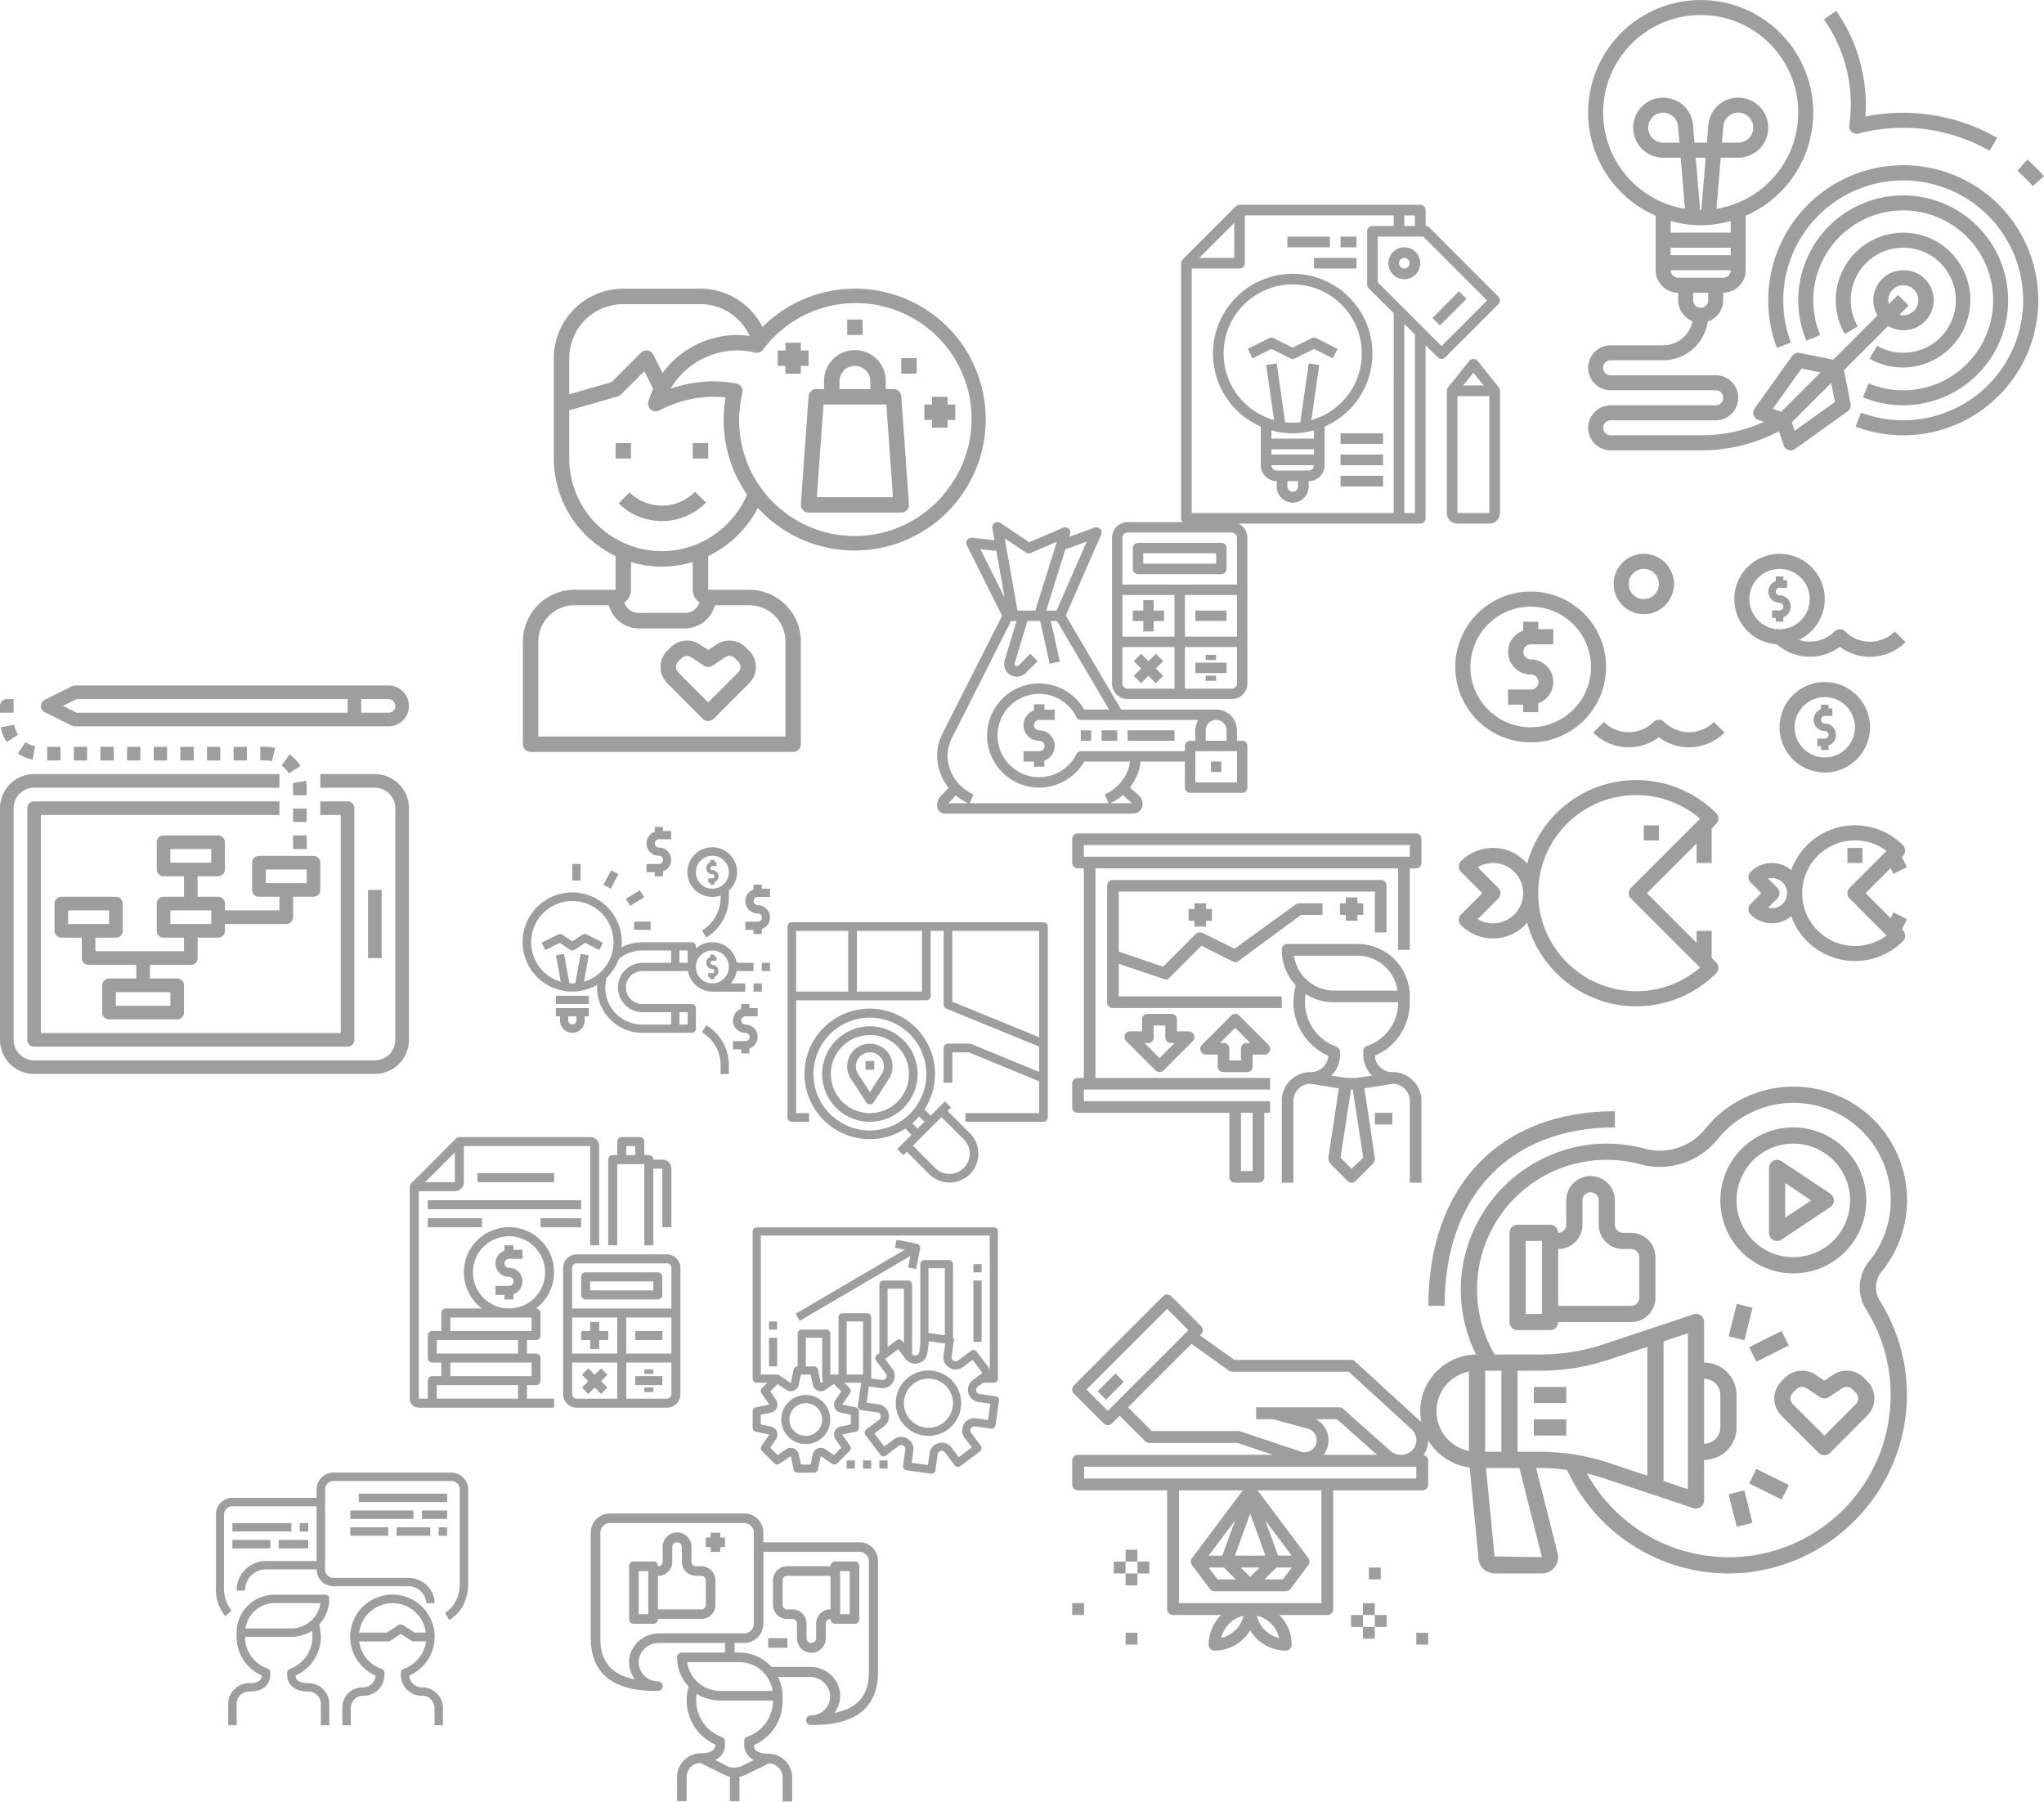 <svg xmlns="http://www.w3.org/2000/svg" viewBox="0 0 501.605 442.143"><defs><style>.a{opacity:0.49;}.b{fill:#393a3c;}</style></defs><g class="a" transform="translate(-898.027 -153.623)"><g transform="translate(1246.557 420.284)"><g transform="translate(0 0.041)"><path class="b" d="M113.194,45.456A27.854,27.854,0,0,0,70.029,10.24a14.271,14.271,0,0,1-14.693,5.049,35.728,35.728,0,0,0-14.13-1.011A36.122,36.122,0,0,0,10.289,44.913a35.6,35.6,0,0,0,3.427,20.83,13.917,13.917,0,0,0-1.592,27.716l2.147,22.024a3.98,3.98,0,0,0,3.98,3.98H29.863a3.98,3.98,0,0,0,3.021-1.393,4.068,4.068,0,0,0,.876-3.383L28.439,93.592h1a49.672,49.672,0,0,1,6.579.474,43.7,43.7,0,0,0,39.692,25.4q1.97,0,3.98-.177a44.1,44.1,0,0,0,39.6-40.038,43.452,43.452,0,0,0-6.514-26.725A6.072,6.072,0,0,1,113.194,45.456ZM11.953,89.413a9.95,9.95,0,0,1,0-19.5Zm17.911,26.07-11.622-.2L16.132,93.592h8.2ZM15.933,89.612v-19.9h3.98v19.9Zm13.495,0H23.893v-19.9h5.534a53.6,53.6,0,0,0,16.991-2.758l9.316-3.1V95.475l-9.316-3.1A53.6,53.6,0,0,0,29.428,89.612Zm85.88-10.685a39.738,39.738,0,0,1-74.4,16.022c1.429.34,2.85.728,4.253,1.194l21.891,7.3a1.981,1.981,0,0,0,2.613-1.887V91.6a7.96,7.96,0,0,0,7.96-7.96v-7.96a7.96,7.96,0,0,0-7.96-7.96v-9.95a1.99,1.99,0,0,0-2.619-1.889l-21.891,7.3a49.687,49.687,0,0,1-15.728,2.553H18.251A31.8,31.8,0,0,1,54.262,19.123,18.243,18.243,0,0,0,73.1,12.767,23.868,23.868,0,0,1,110.1,42.939a10.056,10.056,0,0,0-.706,11.694A39.506,39.506,0,0,1,115.308,78.927ZM59.715,96.8V62.521l5.97-1.99V98.792Zm9.95-9.18V71.7a3.98,3.98,0,0,1,3.98,3.98v7.96A3.98,3.98,0,0,1,69.665,87.622Z" transform="translate(0 -0.041)"/></g><g transform="translate(27.873 81.652)"><rect class="b" width="7.96" height="3.98"/></g><g transform="translate(27.873 73.691)"><rect class="b" width="7.96" height="3.98"/></g><g transform="translate(85.586 17.969)"><path class="b" d="M359.636,80.957a1.992,1.992,0,0,0-.552-.552l-11.94-7.96a1.99,1.99,0,0,0-3.095,1.656V90.021a1.99,1.99,0,0,0,3.095,1.656l11.94-7.96A1.99,1.99,0,0,0,359.636,80.957ZM348.029,86.3V77.82l6.368,4.241Z" transform="translate(-344.049 -72.11)"/></g><g transform="translate(73.645 10.009)"><path class="b" d="M313.96,40.112a17.911,17.911,0,1,0,17.911,17.911A17.911,17.911,0,0,0,313.96,40.112Zm0,31.841A13.931,13.931,0,1,1,327.89,58.023,13.931,13.931,0,0,1,313.96,71.953Z" transform="translate(-296.049 -40.112)"/></g><g transform="translate(21.903 21.949)"><path class="b" d="M117.9,102.043h-1.99a1.99,1.99,0,0,1-1.99-1.99v-5.97a5.97,5.97,0,1,0-11.94,0v5.97a1.99,1.99,0,0,1-1.99,1.99,1.99,1.99,0,0,0-1.99-1.99h-7.96a1.99,1.99,0,0,0-1.99,1.99v21.891a1.99,1.99,0,0,0,1.99,1.99H98a1.99,1.99,0,0,0,1.99-1.99H117.9a5.97,5.97,0,0,0,5.97-5.97v-9.95A5.97,5.97,0,0,0,117.9,102.043Zm-21.891,19.9h-3.98V104.033h3.98Zm23.881-3.98a1.99,1.99,0,0,1-1.99,1.99H99.989V106.023a5.97,5.97,0,0,0,5.97-5.97v-5.97a1.99,1.99,0,1,1,3.98,0v5.97a5.97,5.97,0,0,0,5.97,5.97h1.99a1.99,1.99,0,0,1,1.99,1.99Z" transform="translate(-88.049 -88.112)"/></g><g transform="translate(86.891 69.708)"><path class="b" d="M372.109,282.694l-.848-.852a5.992,5.992,0,0,0-7.532-.744l-2.151,1.435-2.151-1.435a5.988,5.988,0,0,0-7.532.744l-.852.852a5.97,5.97,0,0,0,0,8.442l9.127,9.125a1.99,1.99,0,0,0,2.814,0l9.126-9.125A5.97,5.97,0,0,0,372.109,282.694Zm-2.81,5.626,0,0-7.72,7.717-7.717-7.71a1.99,1.99,0,0,1,0-2.814l.85-.85a1.99,1.99,0,0,1,2.511-.249l3.254,2.169a1.99,1.99,0,0,0,2.209,0l3.256-2.169a1.99,1.99,0,0,1,2.51.247v-.008l.848.85A1.99,1.99,0,0,1,369.3,288.32Z" transform="translate(-349.294 -280.1)"/></g><g transform="translate(75.698 53.31)"><g transform="translate(0 0)"><rect class="b" width="8.205" height="3.978" transform="translate(0 7.96) rotate(-75.948)"/></g></g><g transform="translate(80.714 59.97)"><g transform="translate(0 0)"><rect class="b" width="8.9" height="3.98" transform="translate(0 3.98) rotate(-26.565)"/></g></g><g transform="translate(75.687 99.079)"><g transform="translate(0 0)"><rect class="b" width="3.978" height="8.205" transform="translate(0 0.965) rotate(-14.035)"/></g></g><g transform="translate(80.713 93.8)"><g transform="translate(0 0)"><rect class="b" width="3.98" height="8.9" transform="translate(0 3.56) rotate(-63.435)"/></g></g><g transform="translate(2.002 6.029)"><path class="b" d="M8.049,71.874h3.98c0-27.005,16.014-43.782,41.792-43.782v-3.98C25.588,24.112,8.049,42.421,8.049,71.874Z" transform="translate(-8.049 -24.112)"/></g></g><g transform="translate(1254.692 289.52)"><g transform="translate(1.329 55.534)"><path class="b" d="M66.248,283.719v-6.636h-3.7v2.935L50.359,267.83l12.188-12.188v4.786h3.7v-8.487l1.121-1.121a1.851,1.851,0,0,0,0-2.617,27.733,27.733,0,0,0-46.394,12.38,11.081,11.081,0,0,0-15.627-1.178q-.32.275-.617.573a1.851,1.851,0,0,0,0,2.617l5.233,5.235-5.233,5.235a1.851,1.851,0,0,0,0,2.617,11.081,11.081,0,0,0,15.671.012q.3-.3.573-.617a27.732,27.732,0,0,0,46.394,12.38,1.851,1.851,0,0,0,0-2.617Zm-49.916-9.51a7.4,7.4,0,0,1-7.511,0l5.069-5.071a1.851,1.851,0,0,0,0-2.617l-5.069-5.071a7.4,7.4,0,1,1,7.511,12.758Zm13.143,9.272A24.057,24.057,0,0,1,63.4,249.56L46.434,266.522a1.851,1.851,0,0,0,0,2.617L63.4,286.1A24.057,24.057,0,0,1,29.475,283.481Z" transform="translate(-4.19 -240.072)"/></g><g transform="translate(72.416 66.64)"><path class="b" d="M347.08,309.461l-.7,1.4-6.129-6.129,6.129-6.129.7,1.4,3.313-1.654-1.255-2.5.272-.274a1.851,1.851,0,0,0,0-2.617,16.637,16.637,0,0,0-27.42,6.116,7.328,7.328,0,0,0-9.947.427,1.851,1.851,0,0,0,0,2.617l2.617,2.613-2.617,2.617a1.851,1.851,0,0,0,0,2.617,7.328,7.328,0,0,0,9.947.427,16.636,16.636,0,0,0,27.42,6.116,1.851,1.851,0,0,0,0-2.617l-.272-.274,1.255-2.508Zm-29.8-1.023a3.762,3.762,0,0,1-.96-.124l2.269-2.269a1.851,1.851,0,0,0,0-2.617l-2.269-2.269a3.759,3.759,0,0,1,.96-.124,3.7,3.7,0,0,1,0,7.4Zm9.984,4.054a12.954,12.954,0,0,1,18.131-18.131l-9.068,9.068a1.851,1.851,0,0,0,0,2.617l9.068,9.068A12.954,12.954,0,0,1,327.261,312.492Z" transform="translate(-311.502 -288.085)"/></g><g transform="translate(96.697 72.188)"><rect class="b" width="3.701" height="3.701"/></g><g transform="translate(46.732 66.636)"><rect class="b" width="3.701" height="3.701"/></g><g transform="translate(80.042 31.476)"><path class="b" d="M355.571,136.07a11.1,11.1,0,1,0,11.1,11.1A11.1,11.1,0,0,0,355.571,136.07Zm0,18.506a7.4,7.4,0,1,1,7.4-7.4A7.4,7.4,0,0,1,355.571,154.576Z" transform="translate(-344.468 -136.07)"/></g><g transform="translate(68.932 0)"><path class="b" d="M335.85,19.064a8.631,8.631,0,0,1-12.188,0,1.851,1.851,0,0,0-2.617,0,8.6,8.6,0,0,1-8.731,2.069,11.1,11.1,0,1,0-5.463,1.055,12.31,12.31,0,0,0,15.5.631,12.338,12.338,0,0,0,16.113-1.138Zm-35.7-7.944a7.4,7.4,0,1,1,7.4,7.4A7.4,7.4,0,0,1,300.147,11.119Z" transform="translate(-296.439 0)"/></g><g transform="translate(0.468 9.269)"><path class="b" d="M18.974,40.069A18.506,18.506,0,1,0,37.479,58.575,18.506,18.506,0,0,0,18.974,40.069Zm0,33.31a14.8,14.8,0,1,1,14.8-14.8A14.8,14.8,0,0,1,18.974,73.379Z" transform="translate(-0.468 -40.069)"/></g><g transform="translate(39.33 0.016)"><path class="b" d="M175.87.069a7.4,7.4,0,1,0,7.4,7.4A7.4,7.4,0,0,0,175.87.069Zm0,11.1a3.7,3.7,0,1,1,3.7-3.7A3.7,3.7,0,0,1,175.87,11.172Z" transform="translate(-168.468 -0.069)"/></g><g transform="translate(88.4 37.028)"><path class="b" d="M385.92,166.515a2.776,2.776,0,0,0-2.574-1.819.925.925,0,0,1,0-1.851H385.2V161h-.925v-.925h-1.851v1.1a2.776,2.776,0,0,0,.925,5.381.925.925,0,0,1,0,1.851H381.5v1.851h.925v.925h1.851v-1.1A2.776,2.776,0,0,0,385.92,166.515Z" transform="translate(-380.601 -160.07)"/></g><g transform="translate(77.297 5.568)"><path class="b" d="M337.92,30.515a2.776,2.776,0,0,0-2.574-1.819.925.925,0,0,1,0-1.851H337.2V25h-.925V24.07h-1.851v1.1a2.776,2.776,0,0,0,.925,5.381.925.925,0,1,1,0,1.851H333.5v1.851h.925v.925h1.851v-1.1A2.776,2.776,0,0,0,337.92,30.515Z" transform="translate(-332.601 -24.07)"/></g><g transform="translate(13.422 16.671)"><path class="b" d="M62.02,77.621h5.552v-3.7h-3.7V72.069h-3.7V74.26A5.539,5.539,0,0,0,62.02,85.023a1.851,1.851,0,1,1,0,3.7H56.468v3.7h3.7v1.851h3.7V92.085A5.539,5.539,0,0,0,62.02,81.322a1.851,1.851,0,0,1,0-3.7Z" transform="translate(-56.468 -72.069)"/></g><g transform="translate(34.32 40.729)"><path class="b" d="M176.421,176.613a8.631,8.631,0,0,1-12.188,0,1.851,1.851,0,0,0-2.617,0,8.631,8.631,0,0,1-12.188,0l-2.617,2.617a12.338,12.338,0,0,0,16.113,1.138,12.338,12.338,0,0,0,16.113-1.138Z" transform="translate(-146.812 -176.071)"/></g></g><g transform="translate(1161.146 358.146)"><g transform="translate(51.425 27.141)"><path class="b" d="M315.141,183.427a4.244,4.244,0,0,1-4.285-4,14.218,14.218,0,0,0,8.571-13.571v-1A12.8,12.8,0,0,0,306.57,152H289.428A1.35,1.35,0,0,0,288,153.428a12.825,12.825,0,0,0,3.428,8.714,20.648,20.648,0,0,0-.571,4.143,14.436,14.436,0,0,0,8.571,13.142,4.244,4.244,0,0,1-4.285,4A7.073,7.073,0,0,0,288,190.569v20h2.857v-20A4.27,4.27,0,0,1,295,186.284l7,1.143-2.571,17.142a2.3,2.3,0,0,0,.429,1.286l4.285,4.285a1.381,1.381,0,0,0,2,0l4.285-4.285a1.746,1.746,0,0,0,.429-1.286l-2.571-17.142,7-1.143a4.27,4.27,0,0,1,4.143,4.285v20h2.857v-20A7.073,7.073,0,0,0,315.141,183.427ZM291,154.857h15.57a9.995,9.995,0,0,1,9.857,8.571h-15.57A9.995,9.995,0,0,1,291,154.857Zm14.142,52.282-2.714-2.714L305,187.712h.429L308,204.425Zm1.286-22.284h-2.571l-3.714-.571a6.791,6.791,0,0,0,2.143-5.143v-.714a1.372,1.372,0,0,0-1-1.286,11.567,11.567,0,0,1-7.571-10.856,8.784,8.784,0,0,1,.143-2,12.936,12.936,0,0,0,7,2H316.57A11.246,11.246,0,0,1,309,177a1.372,1.372,0,0,0-1,1.286v.857a7.25,7.25,0,0,0,2.143,5.143Z" transform="translate(-288 -152)"/></g><g transform="translate(74.281 68.567)"><rect class="b" width="4.285" height="2.857"/></g><g transform="translate(0 0)"><g transform="translate(0)"><path class="b" d="M84.28,0H1.428A1.35,1.35,0,0,0,0,1.428V7.142A1.35,1.35,0,0,0,1.428,8.571H2.857V60H1.428A1.35,1.35,0,0,0,0,61.425v5.714a1.35,1.35,0,0,0,1.428,1.428h37.14V84.28A1.35,1.35,0,0,0,40,85.709h5.714A1.35,1.35,0,0,0,47.14,84.28V68.567h1.428V65.71H2.857V62.853H48.568V60H5.714V8.571H79.995v20h2.857v-20H84.28a1.35,1.35,0,0,0,1.428-1.428V1.428A1.35,1.35,0,0,0,84.28,0ZM41.426,68.567h2.857V82.852H41.426ZM82.852,5.714H2.857V2.857H82.852Z" transform="translate(0 0)"/></g></g><g transform="translate(8.571 11.428)"><path class="b" d="M115.139,64H49.428A1.35,1.35,0,0,0,48,65.428V94a1.35,1.35,0,0,0,1.428,1.428H90.854V92.57h-40v-8l11,3.714c.143,0,.286.143.429.143a1.3,1.3,0,0,0,1-.429l7.857-7.857L78.855,84a1.314,1.314,0,0,0,1.428-.143L95.568,72.571h5.285V69.714H95.14a2.03,2.03,0,0,0-.857.286l-15,10.856L71.427,77a1.558,1.558,0,0,0-1.714.286l-8,8L50.857,81.57V66.857H113.71v10h2.857V65.428A1.35,1.35,0,0,0,115.139,64Z" transform="translate(-48 -64)"/></g><g transform="translate(31.427 44.283)"><path class="b" d="M192.713,255.571l-7.142-7.142a1.381,1.381,0,0,0-2,0l-7.142,7.142a1.381,1.381,0,0,0,0,2,1.3,1.3,0,0,0,1,.429h2.857v2.857a1.35,1.35,0,0,0,1.428,1.428h5.714a1.35,1.35,0,0,0,1.428-1.428V258h2.857a1.35,1.35,0,0,0,1.428-1.428A1.3,1.3,0,0,0,192.713,255.571Zm-5.285-.429A1.35,1.35,0,0,0,186,256.571v2.857h-2.857v-2.857a1.35,1.35,0,0,0-1.428-1.428h-.857l3.714-3.714,3.714,3.714Z" transform="translate(-176 -248)"/></g><g transform="translate(12.856 44.283)"><path class="b" d="M88.713,252.714a1.3,1.3,0,0,0-1-.429H84.856v-2.857A1.35,1.35,0,0,0,83.428,248H77.714a1.35,1.35,0,0,0-1.428,1.428v2.857H73.428A1.35,1.35,0,0,0,72,253.714a1.3,1.3,0,0,0,.429,1l7.142,7.142a1.381,1.381,0,0,0,2,0l7.142-7.142A1.381,1.381,0,0,0,88.713,252.714Zm-8.142,6.142-3.714-3.714h.857a1.35,1.35,0,0,0,1.428-1.428v-2.857H82v2.857a1.35,1.35,0,0,0,1.428,1.428h.857Z" transform="translate(-72 -248)"/></g><g transform="translate(65.71 15.713)"><path class="b" d="M372.285,89.428V88h-2.857v1.428H368v2.857h1.428v1.428h2.857V92.285h1.428V89.428Z" transform="translate(-368 -88)"/></g><g transform="translate(28.57 17.142)"><path class="b" d="M164.285,97.428V96h-2.857v1.428H160v2.857h1.428v1.428h2.857v-1.428h1.428V97.428Z" transform="translate(-160 -96)"/></g></g><g transform="translate(1187.872 203.873)"><g transform="translate(7.825 16.944)"><path class="b" d="M67.575,103.93a19.564,19.564,0,0,0-7.837,37.494v9.47a3.913,3.913,0,0,0,3.913,3.913v1.3a3.913,3.913,0,1,0,7.825,0v-1.3a3.913,3.913,0,0,0,3.913-3.913v-9.47a19.564,19.564,0,0,0-7.814-37.494Zm1.293,52.181a1.3,1.3,0,1,1-2.608,0v-1.3h2.608Zm2.608-3.913H63.651a1.3,1.3,0,0,1-1.3-1.3H72.781A1.3,1.3,0,0,1,71.476,152.2Zm1.3-3.913H62.347v-1.3H72.781Zm0-3.913H62.347v-2.032a19.063,19.063,0,0,0,10.434,0Zm-.64-4.558L74.072,126.3l-2.582-.37L69.43,140.352a16.15,16.15,0,0,1-3.733,0l-2.059-14.424-2.582.37,1.932,13.516a16.955,16.955,0,1,1,9.153,0Z" transform="translate(-48 -103.93)"/></g><path class="b" d="M77.873,22.554,60.917,5.6A1.3,1.3,0,0,0,60,5.217V1.3a1.3,1.3,0,0,0-1.3-1.3H14.347V.012a1.287,1.287,0,0,0-.922.37L.382,13.425a1.3,1.3,0,0,0-.37.922H0v62.6a1.3,1.3,0,0,0,1.3,1.3H58.691a1.3,1.3,0,0,0,1.3-1.3V34.45l2.991,2.991a1.3,1.3,0,0,0,1.844,0L77.873,24.4A1.3,1.3,0,0,0,77.873,22.554ZM54.778,2.608h2.608V5.217H54.778ZM13.042,4.453v8.59H4.453ZM52.17,75.646H2.608v-60H14.347a1.3,1.3,0,0,0,1.3-1.3V2.608H52.17V5.217H46.953a1.3,1.3,0,0,0-1.3,1.3V19.564a1.3,1.3,0,0,0,.382.922l6.139,6.139Zm5.217,0H54.778V29.233l2.608,2.608Zm6.521-40.972L48.257,19.024V7.825h11.2L75.106,23.476Z"/><g transform="translate(16.372 32.606)"><path class="b" d="M117.241,200.14a1.3,1.3,0,0,0-1.166,0l-4.634,2.311-4.634-2.318a1.3,1.3,0,0,0-1.166,0l-5.217,2.608,1.166,2.335,4.634-2.318,4.634,2.324a1.3,1.3,0,0,0,1.166,0l4.634-2.324,4.634,2.324,1.166-2.335Z" transform="translate(-100.424 -199.996)"/></g><g transform="translate(50.866 10.434)"><path class="b" d="M315.913,64a3.913,3.913,0,1,0,3.913,3.913A3.913,3.913,0,0,0,315.913,64Zm0,5.217a1.3,1.3,0,1,1,1.3-1.3A1.3,1.3,0,0,1,315.913,69.217Z" transform="translate(-312 -64)"/></g><g transform="translate(32.606 13.042)"><rect class="b" width="10.434" height="2.608"/></g><g transform="translate(39.127 7.825)"><rect class="b" width="3.913" height="2.608"/></g><g transform="translate(26.085 7.825)"><rect class="b" width="10.434" height="2.608"/></g><g transform="translate(61.681 21.251)"><g transform="translate(0)"><rect class="b" width="9.221" height="2.608" transform="translate(0 6.52) rotate(-45)"/></g></g><g transform="translate(65.212 37.849)"><path class="b" d="M412.742,239.155l.016-.013-5.217-6.521a1.351,1.351,0,0,0-1.906-.131,1.337,1.337,0,0,0-.131.131l-5.217,6.521.016.013a1.278,1.278,0,0,0-.3.8v30a2.608,2.608,0,0,0,2.608,2.608h7.825a2.608,2.608,0,0,0,2.608-2.608v-30A1.279,1.279,0,0,0,412.742,239.155Zm-6.22-3.632,2.5,3.13h-5.008Zm3.913,34.432h-7.826V241.261h7.826Z" transform="translate(-400.001 -232.157)"/></g><g transform="translate(39.127 56.083)"><rect class="b" width="10.434" height="2.608"/></g><g transform="translate(39.127 61.299)"><rect class="b" width="10.434" height="2.608"/></g><g transform="translate(39.127 66.516)"><rect class="b" width="10.434" height="2.608"/></g></g><g transform="translate(1128 281.744)"><g transform="translate(42.92 0.001)"><path class="b" d="M298.144,14.377H272.592a3.833,3.833,0,0,0-3.833,3.833V53.982a3.833,3.833,0,0,0,3.833,3.833h25.552a3.833,3.833,0,0,0,3.833-3.833V18.21A3.833,3.833,0,0,0,298.144,14.377ZM284.09,55.26h-11.5a1.278,1.278,0,0,1-1.278-1.278V45.039H284.09Zm0-12.776H271.314V32.263H284.09Zm15.331,11.5a1.278,1.278,0,0,1-1.278,1.278h-11.5V45.039h12.776Zm0-11.5H286.645V32.263h12.776Zm0-12.776H271.314V18.21a1.278,1.278,0,0,1,1.278-1.278h25.552a1.278,1.278,0,0,1,1.278,1.278Z" transform="translate(-268.759 -14.377)"/></g><g transform="translate(21.201 44.716)"><path class="b" d="M136.592,298.21h3.833v-2.555h-2.555v-1.278h-2.555v1.513a3.824,3.824,0,0,0,1.278,7.43,1.278,1.278,0,1,1,0,2.555h-3.833v2.555h2.555v1.278h2.555V308.2a3.824,3.824,0,0,0-1.278-7.43,1.278,1.278,0,0,1,0-2.555Z" transform="translate(-132.759 -294.377)"/></g><g transform="translate(48.031 5.111)"><path class="b" d="M322.478,46.377H302.037a1.278,1.278,0,0,0-1.278,1.278v5.11a1.278,1.278,0,0,0,1.278,1.278h20.441a1.278,1.278,0,0,0,1.278-1.278v-5.11A1.278,1.278,0,0,0,322.478,46.377Zm-1.278,5.11H303.314V48.932H321.2Z" transform="translate(-300.759 -46.377)"/></g><g transform="translate(0 0)"><path class="b" d="M74.86,68.032H73.583V65.477a5.11,5.11,0,0,0-5.11-5.11H45.151L31.577,37.285,40.258,17.44a1.278,1.278,0,0,0-1.607-1.712l-6.222,2.263.213-.681a1.278,1.278,0,0,0-1.723-1.555l-8.312,3.561-7.089-4.727a1.278,1.278,0,0,0-1.967,1.285l.521,2.953-5.505-.612a1.278,1.278,0,0,0-1.278,1.841L15.939,37.37,1.382,66.139A12.024,12.024,0,0,0,.019,72.376a13.032,13.032,0,0,0,2.785,7.2L.777,81.767a3.02,3.02,0,0,0-.6,3.052,1.988,1.988,0,0,0,1.856,1.1H48.031a2.334,2.334,0,0,0,2.154-1.334,2.683,2.683,0,0,0-.365-2.818,1.261,1.261,0,0,0-.139-.148l-2.357-2.135a13.415,13.415,0,0,0,2.1-3.94,11.171,11.171,0,0,0,.5-2.4H60.807v6.388a1.278,1.278,0,0,0,1.278,1.278H74.86a1.278,1.278,0,0,0,1.278-1.278V69.31A1.278,1.278,0,0,0,74.86,68.032Zm-8.943-2.555a2.555,2.555,0,1,1,5.11,0v2.555h-5.11ZM31.471,21.058l5.251-1.91L29.309,36.093H26.772Zm-9.7.773a1.278,1.278,0,0,0,1.212.111L29.374,19.2,24.1,36.093H19.718L16.591,18.371Zm-11.156-.814,3.925.437L16.559,32.9ZM2.776,83.364l1.8-1.927a13.216,13.216,0,0,0,2.978,1.927Zm45.026,0H42.513a13.118,13.118,0,0,0,3.074-2.008Zm-.821-8.56h0a10.661,10.661,0,0,1-5.853,6.4l.943,2.162H7.994L8.937,81.2A10.649,10.649,0,0,1,2.569,72.19a9.484,9.484,0,0,1,1.095-4.9l14.49-28.645h1.33l-2.9,9.657A3.107,3.107,0,0,0,21.76,51.4l2.9-2.9-1.807-1.807-2.9,2.9a.551.551,0,0,1-.917-.548l3.117-10.392H25.29l2.332,10.5,2.494-.554L27.9,38.648h1.51L42.19,60.367H36.1a12.776,12.776,0,1,0,0,12.776H47.345A8.967,8.967,0,0,1,46.981,74.8ZM60.807,69.31v1.278H35.337a1.278,1.278,0,0,0-1.143.709,10.221,10.221,0,1,1-.2-9.472,1.278,1.278,0,0,0,1.265,1.1H64.072a5.059,5.059,0,0,0-.71,2.555v2.555H62.084A1.278,1.278,0,0,0,60.807,69.31Zm12.776,8.943H63.362V70.588H73.583Z" transform="translate(0 -14.373)"/></g><g transform="translate(67.195 58.77)"><rect class="b" width="2.555" height="2.555"/></g><g transform="translate(35.255 51.104)"><rect class="b" width="2.555" height="2.555"/></g><g transform="translate(40.365 51.104)"><rect class="b" width="3.833" height="2.555"/></g><g transform="translate(46.753 51.104)"><rect class="b" width="11.498" height="2.555"/></g><g transform="translate(48.031 19.164)"><path class="b" d="M305.869,136.932v-2.555h-2.555v2.555h-2.555v2.555h2.555v2.555h2.555v-2.555h2.555v-2.555Z" transform="translate(-300.759 -134.377)"/></g><g transform="translate(63.362 21.72)"><rect class="b" width="7.666" height="2.555"/></g><g transform="translate(48.25 32.315)"><path class="b" d="M309.361,218.527l-1.806-1.807-1.807,1.807-1.806-1.807-1.807,1.807,1.807,1.807-1.807,1.808,1.807,1.806,1.806-1.808,1.807,1.808,1.806-1.806-1.806-1.808Z" transform="translate(-302.135 -216.721)"/></g><g transform="translate(63.362 34.496)"><rect class="b" width="7.666" height="2.555"/></g><g transform="translate(65.917 37.69)"><rect class="b" width="2.555" height="1.278"/></g><g transform="translate(65.917 32.579)"><rect class="b" width="2.555" height="1.278"/></g></g><g transform="translate(1043 525.034)"><g transform="translate(0)"><path class="b" d="M66.69,7.061H43.152V4.708A4.721,4.721,0,0,0,38.445,0H5.492A4.721,4.721,0,0,0,.784,4.708V30.6c0,12.946,12.357,12.946,16.477,12.946a1.177,1.177,0,0,0,0-2.354,4.721,4.721,0,0,1-4.708-4.708v-.471A4.951,4.951,0,0,1,17.5,31.776H33.737V34.13H23.145a1.112,1.112,0,0,0-1.177,1.177,10.566,10.566,0,0,0,2.825,7.179,11.377,11.377,0,0,0-.471,3.413,11.894,11.894,0,0,0,7.061,10.827c0,.706-.353,2.118-3.531,2.118a5.827,5.827,0,0,0-5.884,5.884v5.884h2.354V64.729a3.5,3.5,0,0,1,3.3-3.531l5.767,2.825a8.171,8.171,0,0,0,1.53.588v6h2.354v-6a5.826,5.826,0,0,0,1.53-.471l5.767-2.825a3.5,3.5,0,0,1,3.3,3.531v5.884h2.354V64.847a5.827,5.827,0,0,0-5.884-5.884c-3.178,0-3.531-1.412-3.531-2.118A11.714,11.714,0,0,0,47.86,45.664V44.84a9.326,9.326,0,0,0-1.177-4.708h7.885a4.951,4.951,0,0,1,4.943,4.237,4.748,4.748,0,0,1-4.237,5.178H54.8a1.177,1.177,0,1,0,0,2.354c4.119,0,16.477,0,16.477-12.946V11.769A4.549,4.549,0,0,0,66.69,7.061ZM17.5,29.422a7.358,7.358,0,0,0-7.3,6.355,7.4,7.4,0,0,0,1.412,4.943C5.845,39.544,3.138,36.366,3.138,30.6V4.708A2.361,2.361,0,0,1,5.492,2.354H38.445A2.361,2.361,0,0,1,40.8,4.708V27.069a2.361,2.361,0,0,1-2.354,2.354Zm6.944,7.061H37.268a8.234,8.234,0,0,1,8.121,7.061H32.56A8.234,8.234,0,0,1,24.44,36.484ZM39.268,54.726a1.13,1.13,0,0,0-.824,1.059v.706a4.142,4.142,0,0,0,2.354,4l-3.06,1.53a4.3,4.3,0,0,1-3.413,0l-2.942-1.53a4.142,4.142,0,0,0,2.354-4V55.9a1.13,1.13,0,0,0-.824-1.059A9.53,9.53,0,0,1,26.676,45.9a7.237,7.237,0,0,1,.118-1.648A10.658,10.658,0,0,0,32.56,45.9H45.506A9.266,9.266,0,0,1,39.268,54.726ZM69.044,38.838c0,5.767-2.707,8.944-8.474,10.121a7.4,7.4,0,0,0,1.412-4.943,7.271,7.271,0,0,0-7.3-6.355H45.153a10.522,10.522,0,0,0-7.885-3.531H36.091V31.776h2.354a4.721,4.721,0,0,0,4.708-4.708V9.415H66.69a2.361,2.361,0,0,1,2.354,2.354V38.838Z" transform="translate(-0.784)"/></g><g transform="translate(9.415 4.708)"><path class="b" d="M82.437,40.238H81.261a1.112,1.112,0,0,1-1.177-1.177V35.531a3.531,3.531,0,1,0-7.061,0v3.531a1.112,1.112,0,0,1-1.177,1.177,1.112,1.112,0,0,0-1.177-1.177H65.961a1.112,1.112,0,0,0-1.177,1.177V53.184a1.112,1.112,0,0,0,1.177,1.177h4.708a1.112,1.112,0,0,0,1.177-1.177H82.437a3.468,3.468,0,0,0,3.531-3.531V43.769A3.468,3.468,0,0,0,82.437,40.238ZM69.492,52.007H67.138V41.415h2.354Zm14.123-2.354a1.112,1.112,0,0,1-1.177,1.177H71.845V42.592a3.468,3.468,0,0,0,3.531-3.531V35.531a1.177,1.177,0,1,1,2.354,0v3.531a3.468,3.468,0,0,0,3.531,3.531h1.177a1.112,1.112,0,0,1,1.177,1.177Z" transform="translate(-64.784 -32)"/></g><g transform="translate(44.722 11.769)"><path class="b" d="M324.791,80h-4.708a1.112,1.112,0,0,0-1.177,1.177H308.315a3.468,3.468,0,0,0-3.531,3.531v5.884a3.468,3.468,0,0,0,3.531,3.531h1.177a1.112,1.112,0,0,1,1.177,1.177V98.83a3.531,3.531,0,1,0,7.061,0V95.3a1.112,1.112,0,0,1,1.177-1.177,1.112,1.112,0,0,0,1.177,1.177h4.708a1.112,1.112,0,0,0,1.177-1.177V81.177A1.112,1.112,0,0,0,324.791,80Zm-5.884,11.769a3.468,3.468,0,0,0-3.531,3.531V98.83a1.177,1.177,0,1,1-2.354,0V95.3a3.468,3.468,0,0,0-3.531-3.531h-1.177a1.112,1.112,0,0,1-1.177-1.177V84.708a1.112,1.112,0,0,1,1.177-1.177h10.592Zm4.708,1.177h-2.354V82.354h2.354Z" transform="translate(-304.784 -80)"/></g><g transform="translate(43.545 30.599)"><rect class="b" width="4.708" height="2.354"/></g><g transform="translate(28.245 4.708)"><path class="b" d="M196.315,33.177V32h-2.354v1.177h-1.177v2.354h1.177v1.177h2.354V35.531h1.177V33.177Z" transform="translate(-192.784 -32)"/></g></g><g transform="translate(1026.354 224.465)"><g transform="translate(68.204 15.158)"><path class="b" d="M314.51,101.761l-1.895-26.526a1.9,1.9,0,0,0-1.895-1.76h-1.895V71.581a7.579,7.579,0,1,0-15.157,0v1.895h-1.895a1.9,1.9,0,0,0-1.895,1.76l-1.895,26.526a1.9,1.9,0,0,0,1.755,2.024q.07,0,.139,0h22.736a1.9,1.9,0,0,0,1.9-1.89C314.515,101.854,314.513,101.808,314.51,101.761Zm-17.052-30.18a3.789,3.789,0,0,1,7.579,0v1.895h-7.579ZM291.914,100l1.624-22.736h15.419L310.58,100Z" transform="translate(-287.979 -64.002)"/></g><g transform="translate(0 0)"><path class="b" d="M105.34,10.57A32.147,32.147,0,0,0,58.792,9.405,17.117,17.117,0,0,0,43.578,0H24.631A17.073,17.073,0,0,0,7.579,17.054V41.685a26.526,26.526,0,0,0,15.157,23.93v8.28H12.672A12.694,12.694,0,0,0,0,86.566v25.222a1.9,1.9,0,0,0,1.895,1.895H66.314a1.9,1.9,0,0,0,1.895-1.895V86.566a12.694,12.694,0,0,0-12.67-12.672H45.472V65.609a26.676,26.676,0,0,0,12.173-11.8A32.189,32.189,0,0,0,105.34,10.57ZM11.368,17.054A13.278,13.278,0,0,1,24.631,3.791H43.578a13.3,13.3,0,0,1,12.063,7.821,21.907,21.907,0,0,0-3.054-.243,22.848,22.848,0,0,0-18.325,9.339l-2.241-4.5a1.894,1.894,0,0,0-1.393-1.023,1.914,1.914,0,0,0-1.643.531l-7.241,7.232L11.368,25.91ZM47.1,77.684h8.441a8.892,8.892,0,0,1,8.88,8.882v23.327H3.789V86.566a8.892,8.892,0,0,1,8.882-8.882h8.439a7.579,7.579,0,0,0,7.31,5.684H39.788A7.579,7.579,0,0,0,47.1,77.684Zm-3.748-.652a3.789,3.789,0,0,1-3.562,2.546H28.42a3.789,3.789,0,0,1-3.562-2.546,3.789,3.789,0,0,0,1.667-3.138v-6.8a26.059,26.059,0,0,0,15.157-.017v6.819A3.789,3.789,0,0,0,43.35,77.032ZM34.1,64.421A22.761,22.761,0,0,1,11.368,41.685V29.851l11.889-3.4a1.884,1.884,0,0,0,.819-.481l5.72-5.72,2.168,4.337a22.344,22.344,0,0,0-1.178,3.1,1.895,1.895,0,0,0,2.713,2.2,28.479,28.479,0,0,1,13.4-3.361,23.974,23.974,0,0,1,2.855.18,31.562,31.562,0,0,0-.5,5.5,32.02,32.02,0,0,0,5.747,18.314A22.819,22.819,0,0,1,34.1,64.421ZM104.07,49.453a28.384,28.384,0,0,1-50.2-23.873,1.9,1.9,0,0,0-1.4-2.284c-.038-.009-.076-.017-.115-.024a30.983,30.983,0,0,0-5.447-.534,32.286,32.286,0,0,0-10.665,1.819,19.066,19.066,0,0,1,16.349-9.4,18.807,18.807,0,0,1,4.369.531A1.9,1.9,0,0,0,58.9,15,28.407,28.407,0,1,1,104.07,49.453Z" transform="translate(0 -0.002)"/></g><g transform="translate(62.524 13.263)"><path class="b" d="M269.684,57.9V56h-3.789V57.9H264v3.789h1.895v1.895h3.789V61.686h1.895V57.9Z" transform="translate(-264 -56.002)"/></g><g transform="translate(98.523 26.526)"><path class="b" d="M421.684,113.9V112h-3.789V113.9H416v3.789h1.895v1.895h3.789v-1.895h1.895V113.9Z" transform="translate(-416 -112.002)"/></g><g transform="translate(92.839 17.052)"><rect class="b" width="3.789" height="3.789"/></g><g transform="translate(79.576 7.579)"><rect class="b" width="3.789" height="3.789"/></g><g transform="translate(33.78 86.356)"><path class="b" d="M164.351,367.094l-.809-.809a5.7,5.7,0,0,0-7.171-.709l-2.048,1.364-2.048-1.364a5.7,5.7,0,0,0-7.171.709l-.809.809a5.684,5.684,0,0,0,0,8.037l8.689,8.689a1.9,1.9,0,0,0,2.679,0l8.689-8.689A5.684,5.684,0,0,0,164.351,367.094Zm-2.679,5.358-7.349,7.346-7.349-7.349a1.9,1.9,0,0,1,0-2.679l.809-.809a1.9,1.9,0,0,1,2.391-.235l3.1,2.065a1.894,1.894,0,0,0,2.1,0l3.1-2.065a1.9,1.9,0,0,1,2.391.235v0l.809.809A1.9,1.9,0,0,1,161.671,372.453Z" transform="translate(-142.629 -364.626)"/></g><g transform="translate(23.494 49.83)"><path class="b" d="M117.931,210.4a11.373,11.373,0,0,1-16.078.163L99.2,213.271a15.157,15.157,0,0,0,21.435-.212l0,0Z" transform="translate(-99.2 -210.402)"/></g><g transform="translate(22.736 37.894)"><rect class="b" width="3.789" height="3.789"/></g><g transform="translate(41.683 37.894)"><rect class="b" width="3.789" height="3.789"/></g></g><g transform="translate(998.583 432.659)"><g transform="translate(37.636 28.781)"><path class="b" d="M297.46,208H275.321A3.321,3.321,0,0,0,272,211.321v30.994a3.321,3.321,0,0,0,3.321,3.321H297.46a3.321,3.321,0,0,0,3.321-3.321V211.321A3.321,3.321,0,0,0,297.46,208Zm-12.176,35.422h-9.962a1.107,1.107,0,0,1-1.107-1.107v-7.749h11.069Zm0-11.069H274.214V223.5h11.069Zm13.283,9.962a1.107,1.107,0,0,1-1.107,1.107H287.5v-8.856h11.069Zm0-9.962H287.5V223.5h11.069Zm0-11.069H274.214v-9.963a1.107,1.107,0,0,1,1.107-1.107H297.46a1.107,1.107,0,0,1,1.107,1.107Z" transform="translate(-272 -208)"/></g><g transform="translate(42.064 33.208)"><path class="b" d="M322.818,240H305.107A1.107,1.107,0,0,0,304,241.107v4.428a1.107,1.107,0,0,0,1.107,1.107h17.711a1.107,1.107,0,0,0,1.107-1.107v-4.428A1.107,1.107,0,0,0,322.818,240Zm-1.107,4.428h-15.5v-2.214h15.5Z" transform="translate(-304 -240)"/></g><g transform="translate(42.064 45.385)"><path class="b" d="M308.428,330.214V328h-2.214v2.214H304v2.214h2.214v2.214h2.214v-2.214h2.214v-2.214Z" transform="translate(-304 -328)"/></g><g transform="translate(55.347 47.599)"><rect class="b" width="6.642" height="2.214"/></g><g transform="translate(42.254 56.778)"><path class="b" d="M311.637,411.909l-1.565-1.565-1.565,1.565-1.565-1.565-1.565,1.565,1.565,1.565-1.565,1.565,1.565,1.565,1.565-1.565,1.565,1.565,1.565-1.565-1.565-1.565Z" transform="translate(-305.376 -410.344)"/></g><g transform="translate(55.347 58.668)"><rect class="b" width="6.642" height="2.214"/></g><g transform="translate(57.561 61.435)"><rect class="b" width="2.214" height="1.107"/></g><g transform="translate(57.561 57.008)"><rect class="b" width="2.214" height="1.107"/></g><path class="b" d="M44.278,0h-32.1V.01a1.1,1.1,0,0,0-.783.314L.324,11.394a1.1,1.1,0,0,0-.314.783H0V64.2a2.214,2.214,0,0,0,2.214,2.214H35.422V64.2H28.781V60.882h2.214A1.107,1.107,0,0,0,32.1,59.775V54.24a1.107,1.107,0,0,0-1.107-1.107H28.781V49.812h2.214A1.107,1.107,0,0,0,32.1,48.706V43.171a1.107,1.107,0,0,0-1.107-1.107h-.029a11.069,11.069,0,1,0-13.226,0H8.856a1.107,1.107,0,0,0-1.107,1.107V47.6H5.535a1.107,1.107,0,0,0-1.107,1.107V54.24a1.107,1.107,0,0,0,1.107,1.107H7.749v3.321H5.535a1.107,1.107,0,0,0-1.107,1.107V64.2H2.214V13.283h8.856a2.214,2.214,0,0,0,2.214-2.214V2.214H44.278V26.567h2.214V2.214A2.214,2.214,0,0,0,44.278,0ZM29.888,55.347v3.321H9.963V55.347ZM15.5,33.208a8.856,8.856,0,1,1,8.856,8.856A8.856,8.856,0,0,1,15.5,33.208ZM9.963,44.278H29.888V47.6H9.963ZM6.642,53.133V49.812H26.567v3.321H6.642Zm0,7.749H26.567V64.2H6.642Zm4.428-49.813H3.779l7.29-7.29Z"/><g transform="translate(21.032 26.567)"><path class="b" d="M155.321,195.321h3.321v-2.214h-2.214V192h-2.214v1.311a3.313,3.313,0,0,0,1.107,6.438,1.107,1.107,0,0,1,0,2.214H152v2.214h2.214v1.107h2.214v-1.311a3.313,3.313,0,0,0-1.107-6.438,1.107,1.107,0,0,1,0-2.214Z" transform="translate(-152 -192)"/></g><g transform="translate(48.706)"><path class="b" d="M365.283,5.535h-2.214a1.107,1.107,0,0,0-1.107-1.107h-1.107V1.107A1.107,1.107,0,0,0,359.749,0h-4.428a1.107,1.107,0,0,0-1.107,1.107V4.428h-1.107A1.107,1.107,0,0,0,352,5.535V26.567h2.214V6.642h6.642V26.567h2.214V7.749h2.214v14.39H367.5V7.749A2.214,2.214,0,0,0,365.283,5.535Zm-6.642-1.107h-2.214V2.214h2.214Z" transform="translate(-352)"/></g><g transform="translate(16.604 8.856)"><rect class="b" width="18.818" height="2.214"/></g><g transform="translate(4.428 15.497)"><rect class="b" width="37.636" height="2.214"/></g><g transform="translate(4.428 19.925)"><rect class="b" width="13.283" height="2.214"/></g><g transform="translate(32.101 19.925)"><rect class="b" width="9.963" height="2.214"/></g></g><g transform="translate(1287.759 153.623)"><g transform="translate(44.201 40.534)"><path class="b" d="M236.831,181.194a33.153,33.153,0,0,0-42.676,42.719l3.445-1.3a29.435,29.435,0,1,1,17.177,17.177l-1.3,3.445a33.145,33.145,0,0,0,23.354-62.04Z" transform="translate(-192.03 -179.069)"/></g><g transform="translate(60.767 57.101)"><path class="b" d="M288.854,253.266A16.573,16.573,0,0,0,266.218,275.9l3.187-1.841a12.894,12.894,0,1,1,4.731,4.731l-1.841,3.188a16.573,16.573,0,0,0,16.559-28.712Z" transform="translate(-264.002 -251.047)"/></g><g transform="translate(51.562 47.942)"><path class="b" d="M259.645,213.234A25.752,25.752,0,0,0,226,246.936l3.4-1.422a22.073,22.073,0,1,1,11.9,11.892l-1.418,3.388a25.752,25.752,0,0,0,19.767-47.56Z" transform="translate(-224.01 -211.256)"/></g><g transform="translate(0 0)"><path class="b" d="M77.345,69.282a7.366,7.366,0,0,0-7.366,7.366,7.268,7.268,0,0,0,1.044,3.718L60.16,91.23l-8.226-1.655a1.841,1.841,0,0,0-1.86.737L40.867,103.2a1.842,1.842,0,0,0,.921,2.817l1.4.466a36.929,36.929,0,0,1-15.249,3.309H5.531a1.841,1.841,0,0,1,0-3.683h25.78a5.524,5.524,0,1,0,0-11.048H5.531a1.841,1.841,0,1,1,0-3.683h12.89A11.048,11.048,0,0,0,29.349,81.87a5.511,5.511,0,0,0,3.8-5.222V74.806a5.524,5.524,0,0,0,5.524-5.524V55.912a27.621,27.621,0,1,0-22.1,0v13.37A5.524,5.524,0,0,0,22.1,74.806v1.841a5.524,5.524,0,0,0,3.535,5.139A7.375,7.375,0,0,1,18.421,87.7H5.531a5.524,5.524,0,1,0,0,11.048h25.78a1.841,1.841,0,1,1,0,3.683H5.531a5.524,5.524,0,1,0,0,11.048H27.939a40.61,40.61,0,0,0,18.9-4.681l1.14,3.421a1.842,1.842,0,0,0,1.747,1.259,1.822,1.822,0,0,0,1.07-.344l12.89-9.207a1.842,1.842,0,0,0,.737-1.858l-1.648-8.24L73.637,82.962a7.269,7.269,0,0,0,3.709,1.051,7.366,7.366,0,1,0,0-14.731ZM29.469,76.648a1.841,1.841,0,1,1-3.683,0V74.806h3.683ZM34.993,65.6H20.262V63.758H34.993Zm0-5.524H20.262V57.206a26.914,26.914,0,0,0,14.731,0ZM26.4,41.661h2.447l-1.074,12.89H27.48ZM3.69,30.613a23.938,23.938,0,1,1,27.805,23.6l1.046-12.547h4.294a7.366,7.366,0,1,0-7.366-7.518l-.313,3.836H26.094L25.786,34.3a7.366,7.366,0,1,0-7.366,7.366h4.29l1.046,12.547A23.955,23.955,0,0,1,3.69,30.613Zm29.157,7.366.306-3.683a3.683,3.683,0,1,1,3.683,3.683Zm-10.443,0H18.421a3.683,3.683,0,1,1,0-7.366A3.731,3.731,0,0,1,22.1,34.39c0,.02,0,.039,0,.059Zm-.3,33.145a1.841,1.841,0,0,1-1.841-1.841H34.993a1.841,1.841,0,0,1-1.841,1.841ZM47.386,104l-2.081-.694,7.067-9.892,4.666.934Zm3.3,4.685-.694-2.079,9.653-9.651.932,4.662ZM77.345,80.331a3.615,3.615,0,0,1-.941-.138l2.243-2.243-2.6-2.6L73.8,77.589a3.616,3.616,0,0,1-.138-.941,3.683,3.683,0,1,1,3.683,3.683Z" transform="translate(0 -2.969)"/></g><g transform="translate(57.856 2.653)"><path class="b" d="M261.524,40.448c.077-.991.116-1.908.116-2.8a40.268,40.268,0,0,0-7.262-23.15l-3.02,2.107a36.1,36.1,0,0,1,6.231,25.984,1.839,1.839,0,0,0,2.3,2.024,42.731,42.731,0,0,1,32.136,4.235l1.841-3.189A46.376,46.376,0,0,0,261.524,40.448Z" transform="translate(-251.358 -14.493)"/></g><g transform="translate(105.359 39.153)"><path class="b" d="M460.17,173.069l-2.436,2.762a42.468,42.468,0,0,1,3.753,3.753l2.762-2.44A46.764,46.764,0,0,0,460.17,173.069Z" transform="translate(-457.734 -173.069)"/></g></g><g transform="translate(1082.725 454.821)"><g transform="translate(0 0)"><path class="b" d="M59.61,41.446h0v0l-3.9-.557a1,1,0,0,1-.461-1.8l1.279-.957H59.2a1,1,0,0,0,1-1V1a1,1,0,0,0-1-1H1A1,1,0,0,0,0,1V37.128a1,1,0,0,0,1,1H3.6l-1.3,1.3a1,1,0,0,0-.116,1.278L4.091,43.48l-3.3.692A1,1,0,0,0,0,45.155v4.014a1,1,0,0,0,.8.982l3.3.693L2.188,53.617A1,1,0,0,0,2.3,54.9l3.01,3.01a1,1,0,0,0,1.278.116l2.772-1.907.693,3.3a1,1,0,0,0,.978.793h4.014a1,1,0,0,0,.982-.8l.693-3.3L19.5,58.022a1,1,0,0,0,1.278-.116l3.01-3.01a1,1,0,0,0,.116-1.278L22,50.844l3.3-.692a1,1,0,0,0,.793-.982V45.155a1,1,0,0,0-.8-.982l-3.3-.693L23.9,40.707a1,1,0,0,0-.116-1.278l-1.293-1.3h4.141l-.8,5.584a1,1,0,0,0,.849,1.137l.013,0,3.9.557a1,1,0,0,1,.461,1.8L27.9,49.57a1,1,0,0,0-.2,1.4l3.612,4.816a1,1,0,0,0,1.4.2l3.154-2.366a1,1,0,0,1,1.6.945l-.558,3.9a1,1,0,0,0,.851,1.136h0l5.959.851a.968.968,0,0,0,.142.011,1,1,0,0,0,.993-.862l.558-3.9a1,1,0,0,1,1.8-.461L49.569,58.4a1,1,0,0,0,1.4.2l4.816-3.612a1,1,0,0,0,.2-1.4L53.625,50.43a1,1,0,0,1,.945-1.6l3.9.557a1,1,0,0,0,1.136-.851h0l.852-5.959A1,1,0,0,0,59.61,41.446ZM24.082,45.97v2.384l-2.5.526a2.007,2.007,0,0,0-1.239,3.1l1.433,2.084L19.95,55.892l-2.084-1.437a2.007,2.007,0,0,0-3.1,1.239L14.237,58.2H11.852l-.527-2.5a2.007,2.007,0,0,0-3.1-1.24L6.139,55.892,4.315,54.068l1.437-2.084a2.007,2.007,0,0,0-1.239-3.1l-2.506-.526V45.97l2.5-.526a2.007,2.007,0,0,0,1.239-3.1L4.315,40.256l1.824-1.824,2.089,1.433a2.007,2.007,0,0,0,3.1-1.239l.522-2.5h2.384l.527,2.5a2.007,2.007,0,0,0,3.1,1.24l2.084-1.433,1.824,1.824-1.433,2.089a2.007,2.007,0,0,0,1.239,3.1ZM17.326,37.8l-.6.413-.693-3.3a1,1,0,0,0-.979-.8H13.045V27.093h4.014V37.128A.992.992,0,0,0,17.326,37.8Zm4.749-16.726a1,1,0,0,0-1,1V36.124H19.065V26.09a1,1,0,0,0-1-1H12.041a1,1,0,0,0-1,1v8.027a1,1,0,0,0-.982.8l-.693,3.3L6.589,36.3a.983.983,0,0,0-.569-.167v-.011H2.007V2.008H58.2V34.787l-3.211-4.282a1,1,0,0,0-1.4-.2l-3.154,2.366a1,1,0,0,1-1.6-.945l.558-3.9a.991.991,0,0,0-.224-.774V9.032a1,1,0,0,0-1-1H42.144a1,1,0,0,0-1,1V28.813l-.254,1.776a1,1,0,0,1-1.753.5V14.049a1,1,0,0,0-1-1H32.11a1,1,0,0,0-1,1V30.856l-.6.452a1,1,0,0,0-.2,1.4l2.366,3.154a1,1,0,0,1-.945,1.6L29.1,37.088V22.076a1,1,0,0,0-1-1ZM47.161,10.035V26.491l-4.014-.574V10.035ZM37.127,15.052v13.38l-.4-.536a1,1,0,0,0-1.4-.2l-2.208,1.656v-14.3h4.014ZM27.092,36.124H23.079V23.08h4.014ZM57.763,47.262l-2.91-.415a3.01,3.01,0,0,0-2.834,4.786l1.764,2.352-3.211,2.408L48.81,54.042a3.01,3.01,0,0,0-5.389,1.38L43,58.332l-3.972-.568.415-2.91a3.01,3.01,0,0,0-4.785-2.834L32.31,53.785,29.9,50.574l2.35-1.763a3.01,3.01,0,0,0-1.38-5.388l-2.91-.416.568-3.973,2.91.415a3.01,3.01,0,0,0,2.834-4.786l-1.763-2.351L35.722,29.9l1.763,2.351a3.01,3.01,0,0,0,5.389-1.38l.415-2.91,3.973.568-.415,2.91a3.01,3.01,0,0,0,4.785,2.834l2.352-1.764,2.408,3.211-2.35,1.763a3.01,3.01,0,0,0,1.38,5.388l2.91.416Z" transform="translate(0 -0.001)"/></g><g transform="translate(7.024 41.14)"><path class="b" d="M62.021,328a6.021,6.021,0,1,0,6.021,6.021A6.021,6.021,0,0,0,62.021,328Zm0,10.034a4.014,4.014,0,1,1,4.014-4.014A4.014,4.014,0,0,1,62.021,338.035Z" transform="translate(-56 -328.001)"/></g><g transform="translate(35.12 35.12)"><path class="b" d="M288.027,280a8.027,8.027,0,1,0,8.027,8.027A8.027,8.027,0,0,0,288.027,280Zm0,14.048a6.021,6.021,0,1,1,6.021-6.021A6.02,6.02,0,0,1,288.027,294.049Z" transform="translate(-280 -280.001)"/></g><g transform="translate(10.53 3.03)"><path class="b" d="M113.76,25.164l-5.017-1-.4,1.967,2.432.488L83.952,42.34l1.015,1.732,27.169-15.926-.564,2.819,1.967.393,1-5.017A1,1,0,0,0,113.76,25.164Z" transform="translate(-83.952 -24.161)"/></g><g transform="translate(4.014 27.092)"><rect class="b" width="2.007" height="7.024"/></g><g transform="translate(4.014 23.079)"><rect class="b" width="2.007" height="2.007"/></g><g transform="translate(54.185 13.045)"><rect class="b" width="2.007" height="15.051"/></g><g transform="translate(54.185 9.031)"><rect class="b" width="2.007" height="2.007"/></g><g transform="translate(23.079 57.195)"><rect class="b" width="2.007" height="2.007"/></g><g transform="translate(27.092 57.195)"><rect class="b" width="2.007" height="2.007"/></g><g transform="translate(31.106 57.195)"><rect class="b" width="2.007" height="2.007"/></g></g><g transform="translate(1026.354 356.549)"><g transform="translate(8.087 41.435)"><rect class="b" width="8.085" height="2.021"/></g><g transform="translate(8.087 44.467)"><path class="b" d="M64.017,352.009v2.021h1.011v1.011a3.032,3.032,0,0,0,6.064,0V354.03H72.1v-2.021Zm5.053,3.032a1.011,1.011,0,0,1-2.021,0V354.03H69.07Z" transform="translate(-64.017 -352.009)"/></g><g transform="translate(4.606 26.278)"><path class="b" d="M47.465,208.136a1.011,1.011,0,0,0-1.011.064l-2.473,1.644L41.51,208.2a1.011,1.011,0,0,0-1.011-.064l-4.042,2.021.9,1.809,3.518-1.759,2.544,1.7a1.01,1.01,0,0,0,1.122,0l2.542-1.7,3.518,1.765.9-1.809Z" transform="translate(-36.457 -208.027)"/></g><g transform="translate(0 16.169)"><path class="b" d="M56.6,147.2v-2.021H52.463a6.048,6.048,0,0,0-10.015-3.5v-.546a1.011,1.011,0,0,0-1.011-1.011H29.31a11.064,11.064,0,0,0-5.121,1.268,12.171,12.171,0,1,0-5.972,9.2c-.013.214-.024.43-.024.645A11.13,11.13,0,0,0,29.31,162.363H41.438a1.011,1.011,0,0,0,1.011-1.011V156.3a1.011,1.011,0,0,0-1.011-1.011H29.31a4.042,4.042,0,1,1,0-8.085H40.518a6.07,6.07,0,0,0,5.973,5.053h8.085v-2.021H51a6.041,6.041,0,0,0,1.465-3.032Zm-41.62,2.616,1.178-6.478-1.989-.362L12.852,150.2c-.241.017-.48.036-.725.036s-.482-.019-.723-.036l-1.314-7.219-1.989.362L9.28,149.82a10.106,10.106,0,1,1,5.7,0Zm23.429,7.49h2.021v3.032H38.406Zm-2.021-12.127H29.31a6.064,6.064,0,0,0,0,12.127h7.074v3.032H29.31a9.046,9.046,0,0,1-8.754-11.509,12.14,12.14,0,0,0,2.963-4.579,9.073,9.073,0,0,1,5.791-2.1h7.074v3.032Zm4.042,0H38.406v-3.032h2.021Zm6.064,5.053a4.042,4.042,0,1,1,4.042-4.042A4.043,4.043,0,0,1,46.491,150.235Z" transform="translate(0 -128.001)"/></g><g transform="translate(12.13 9.096)"><rect class="b" width="2.021" height="4.042"/></g><g transform="translate(27.289 23.244)"><rect class="b" width="4.042" height="2.021"/></g><g transform="translate(25.238 15.547)"><g transform="translate(0 0)"><rect class="b" width="4.042" height="2.021" transform="translate(0 2.108) rotate(-31.427)"/></g></g><g transform="translate(19.766 10.646)"><g transform="translate(0 0)"><rect class="b" width="4.042" height="2.021" transform="matrix(0.464, -0.886, 0.886, 0.464, 0, 3.581)"/></g></g><g transform="translate(30.321 0)"><path class="b" d="M243.049,3.041h3.032V1.02H244.06V.009h-2.021v1.2a3.025,3.025,0,0,0,1.011,5.878,1.011,1.011,0,1,1,0,2.021h-3.032v2.021h2.021v1.011h2.021v-1.2a3.025,3.025,0,0,0-1.011-5.878,1.011,1.011,0,0,1,0-2.021Z" transform="translate(-240.017 -0.009)"/></g><g transform="translate(40.374 4.997)"><path class="b" d="M330.226,41.586a6.092,6.092,0,1,0-2.49,9.805v.525a9.447,9.447,0,0,1-4.563,8.059l1.041,1.732a11.476,11.476,0,0,0,5.543-9.791V50.189A6.092,6.092,0,0,0,330.226,41.586Zm-4.511,8.138a4.042,4.042,0,1,1,4.042-4.042A4.042,4.042,0,0,1,325.715,49.724Z" transform="translate(-319.598 -39.561)"/></g><g transform="translate(58.618 33.351)"><rect class="b" width="2.021" height="2.021"/></g><g transform="translate(43.949 48.654)"><path class="b" d="M348.938,385.153l-1.041,1.732a9.446,9.446,0,0,1,4.563,8.059v2.192h2.021v-2.192A11.475,11.475,0,0,0,348.938,385.153Z" transform="translate(-347.897 -385.153)"/></g><g transform="translate(56.597 38.404)"><rect class="b" width="2.021" height="2.021"/></g><g transform="translate(54.576 14.149)"><path class="b" d="M435.049,115.041h3.032V113.02H436.06v-1.011h-2.021v1.2a3.025,3.025,0,0,0,1.011,5.878,1.011,1.011,0,1,1,0,2.021h-3.032v2.021h2.021v1.011h2.021v-1.2a3.025,3.025,0,0,0-1.011-5.878,1.011,1.011,0,0,1,0-2.021Z" transform="translate(-432.017 -112.009)"/></g><g transform="translate(51.544 43.457)"><path class="b" d="M411.049,347.041h3.032V345.02H412.06v-1.011h-2.021v1.2a3.025,3.025,0,0,0,1.011,5.878,1.011,1.011,0,1,1,0,2.021h-3.032v2.021h2.021v1.011h2.021v-1.2a3.025,3.025,0,0,0-1.011-5.878,1.011,1.011,0,0,1,0-2.021Z" transform="translate(-408.017 -344.009)"/></g><g transform="translate(44.992 31.329)"><path class="b" d="M359.055,251.529a1.516,1.516,0,0,0-1.406-.993.505.505,0,1,1,0-1.011h1.011v-1.011h-.505v-.505h-1.011v.6a1.516,1.516,0,0,0,.505,2.939.505.505,0,0,1,0,1.011h-1.011v1.011h.505v.505h1.011v-.6A1.516,1.516,0,0,0,359.055,251.529Z" transform="translate(-356.15 -248.009)"/></g><g transform="translate(44.992 8.085)"><path class="b" d="M359.055,67.529a1.516,1.516,0,0,0-1.406-.993.505.505,0,1,1,0-1.011h1.011V64.514h-.505v-.505h-1.011v.6a1.516,1.516,0,0,0,.505,2.939.505.505,0,0,1,0,1.011h-1.011v1.011h.505v.505h1.011v-.6A1.516,1.516,0,0,0,359.055,67.529Z" transform="translate(-356.15 -64.009)"/></g></g><g transform="translate(1091.272 379.931)"><g transform="translate(0)"><path class="b" d="M63,0H1.243A1.065,1.065,0,0,0,.178,1.065V47.917a1.065,1.065,0,0,0,1.065,1.065H5.5v-2.13H2.308V19.167H34.252A1.065,1.065,0,0,0,35.317,18.1V2.13h3.194v18.1a1.065,1.065,0,0,0,.662.986l22.764,9.313v6.213L45.306,29.895a1.066,1.066,0,0,0-.406-.08H39.577a1.065,1.065,0,0,0-1.065,1.065V39.4h2.13V31.945h4.046l17.25,7.1v7.805h-18.1v2.13H63a1.065,1.065,0,0,0,1.065-1.065V1.065A1.065,1.065,0,0,0,63,0ZM15.086,17.037H2.308V2.13H15.086Zm18.1,0H17.215V2.13H33.188Zm28.75,11.191-21.3-8.711V2.13h21.3Z" transform="translate(-0.178)"/></g><g transform="translate(4.177 21.214)"><path class="b" d="M72.251,190.048l-.095-.095-5.469-5.469.844-.844-1.506-1.506-3.506,3.506L61,184.119a16.013,16.013,0,1,0-4.7,4.7l1.522,1.522-3.506,3.506,1.506,1.506.844-.844,5.469,5.469a7.089,7.089,0,0,0,10.119-9.93Zm-24.639-.772a13.843,13.843,0,1,1,13.843-13.843A13.859,13.859,0,0,1,47.611,189.276ZM59.7,185.838l1.309,1.309-1.689,1.689-1.309-1.309A16.228,16.228,0,0,0,59.7,185.838ZM70.65,198.472a4.959,4.959,0,0,1-7.013,0L58.168,193l7.013-7.013,5.469,5.469A4.959,4.959,0,0,1,70.65,198.472Z" transform="translate(-31.556 -159.378)"/></g><g transform="translate(8.519 25.556)"><path class="b" d="M75.891,192A11.713,11.713,0,1,0,87.6,203.713,11.713,11.713,0,0,0,75.891,192Zm0,21.3a9.583,9.583,0,1,1,9.583-9.583A9.584,9.584,0,0,1,75.891,213.3Z" transform="translate(-64.178 -192)"/></g><g transform="translate(14.661 29.815)"><path class="b" d="M119.239,225.114a5.571,5.571,0,0,0-8.15,7.273L115,238.422a1.065,1.065,0,0,0,1.787,0l3.94-6.084A5.579,5.579,0,0,0,119.239,225.114Zm-.319,6.115-3.024,4.656-2.989-4.606a3.443,3.443,0,1,1,6.009-.05Z" transform="translate(-110.325 -224)"/></g><g transform="translate(19.167 34.074)"><rect class="b" width="2.13" height="2.13"/></g></g><g transform="translate(1012.929 577) rotate(180)"><g transform="translate(34.1 0)"><path class="b" d="M283.912,242.333c-2.79,0-3.1,1.24-3.1,1.86a10.285,10.285,0,0,1,6.2,9.817v.723a9.261,9.261,0,0,1-9.3,9.3h-12.4A.976.976,0,0,1,264.279,263a9.278,9.278,0,0,1,2.48-6.3,14.937,14.937,0,0,1-.413-3,10.443,10.443,0,0,1,6.2-9.507c0-.62-.31-1.86-3.1-1.86a5.117,5.117,0,0,1-5.167-5.167V232h2.067v5.167a3.045,3.045,0,0,0,3.1,3.1c3.2,0,5.167,1.55,5.167,4.133v.517a.993.993,0,0,1-.723.93,8.367,8.367,0,0,0-5.477,7.853,6.355,6.355,0,0,0,.1,1.447,9.358,9.358,0,0,1,5.063-1.447h11.367a8.135,8.135,0,0,0-5.477-7.75.993.993,0,0,1-.723-.93v-.62c0-2.583,1.963-4.133,5.167-4.133a3.045,3.045,0,0,0,3.1-3.1V232h2.067v5.167A5.117,5.117,0,0,1,283.912,242.333Zm-10.333,13.433a7.23,7.23,0,0,0-7.13,6.2h11.263a7.23,7.23,0,0,0,7.13-6.2Z" transform="translate(-264.279 -232)"/></g><g transform="translate(0 25.833)"><path class="b" d="M62.176,8.267V25.833a3.994,3.994,0,0,1-4.03,4.133H37.479v2.067a4.146,4.146,0,0,1-4.133,4.133H4.412A4.146,4.146,0,0,1,.279,32.034V9.3q0-6.51,4.65-9.3L5.962,1.757C3.586,3.307,2.346,5.683,2.346,9.3V32.034A2.073,2.073,0,0,0,4.412,34.1H33.346a2.073,2.073,0,0,0,2.067-2.067V12.4a2.073,2.073,0,0,0-2.067-2.067H14.952a6.461,6.461,0,0,1-6.407-5.58v-.62h2.067v.413a4.347,4.347,0,0,0,4.34,3.72H33.346A4.146,4.146,0,0,1,37.479,12.4h12.4a5.117,5.117,0,0,0,5.167-5.167h2.067a7.189,7.189,0,0,1-7.233,7.233h-12.4V27.9H58.146a2.073,2.073,0,0,0,2.067-2.067V8.267a9.009,9.009,0,0,0-1.86-5.993L59.9.93A10.4,10.4,0,0,1,62.176,8.267Z" transform="translate(-0.279)"/></g><g transform="translate(6.2 0)"><path class="b" d="M67.912,241.033a3.07,3.07,0,0,0-3.1,2.893,10.366,10.366,0,1,1-13.64,5.373,10.488,10.488,0,0,1,5.373-5.373,3.07,3.07,0,0,0-3.1-2.893,5.117,5.117,0,0,1-5.167-5.167v-4.133h2.067v4.133a3.045,3.045,0,0,0,3.1,3.1,5.117,5.117,0,0,1,5.167,5.167v.517a.993.993,0,0,1-.723.93,8.361,8.361,0,0,0-5.477,6.717h3.1a1.469,1.469,0,0,1,.62.207l2.48,1.653,2.48-1.653a1.469,1.469,0,0,1,.62-.207h7.13a8.188,8.188,0,0,0-5.477-6.717.993.993,0,0,1-.723-.93v-.517a5.117,5.117,0,0,1,5.167-5.167,3.045,3.045,0,0,0,3.1-3.1v-4.133h2.067v4.133A4.969,4.969,0,0,1,67.912,241.033Zm-5.89,13.433-2.79,1.86a1.119,1.119,0,0,1-1.137,0l-2.893-1.86H52.516a8.117,8.117,0,0,0,9.2,7.13,8.225,8.225,0,0,0,7.13-7.13Z" transform="translate(-48.279 -231.733)"/></g><g transform="translate(5.167 54.767)"><g transform="translate(0 0)"><rect class="b" width="21.7" height="2.067" transform="translate(0 0)"/></g></g><g transform="translate(5.167 50.634)"><g transform="translate(0 0)"><rect class="b" width="6.2" height="2.067" transform="translate(0 0)"/></g></g><g transform="translate(13.433 50.634)"><g transform="translate(0 0)"><rect class="b" width="15.5" height="2.067" transform="translate(0 0)"/></g></g><g transform="translate(5.167 46.5)"><g transform="translate(0 0)"><rect class="b" width="2.067" height="2.067"/></g></g><g transform="translate(9.3 46.5)"><g transform="translate(0 0)"><rect class="b" width="8.267" height="2.067"/></g></g><g transform="translate(19.633 46.5)"><g transform="translate(0 0)"><rect class="b" width="9.3" height="2.067"/></g></g><g transform="translate(43.4 47.534)"><g transform="translate(0 0)"><rect class="b" width="14.467" height="2.067" transform="translate(0 0)"/></g></g><g transform="translate(39.267 43.4)"><g transform="translate(0 0)"><rect class="b" width="7.233" height="2.067"/></g></g><g transform="translate(48.567 43.4)"><g transform="translate(0 0)"><rect class="b" width="9.3" height="2.067"/></g></g><g transform="translate(39.267 47.534)"><g transform="translate(0 0)"><rect class="b" width="2.067" height="2.067" transform="translate(0 0)"/></g></g></g><g transform="translate(898.027 321.843)"><g transform="translate(0 21.742)"><path class="b" d="M91.986,85.589H8.362A8.372,8.372,0,0,1,0,77.227V20.362A8.372,8.372,0,0,1,8.362,12H68.571v3.345H8.362a5.017,5.017,0,0,0-5.017,5.017V77.227a5.017,5.017,0,0,0,5.017,5.017H91.986A5.017,5.017,0,0,0,97,77.227V20.362a5.017,5.017,0,0,0-5.017-5.017H78.606V12h13.38a8.372,8.372,0,0,1,8.362,8.362V77.227A8.372,8.372,0,0,1,91.986,85.589Z" transform="translate(0 -12)"/></g><g transform="translate(6.69 28.432)"><path class="b" d="M110.606,104.209H33.672A1.673,1.673,0,0,1,32,102.537V45.672A1.673,1.673,0,0,1,33.672,44H93.882v3.345H35.345v53.519h73.589V47.345h-5.017V44h6.69a1.673,1.673,0,0,1,1.672,1.672v56.864A1.673,1.673,0,0,1,110.606,104.209Z" transform="translate(-32 -44)"/></g><g transform="translate(90.314 50.174)"><g transform="translate(0 0)"><rect class="b" width="3.345" height="16.725" transform="translate(0 0)"/></g></g><g transform="translate(10.033 0)"><g transform="translate(0 0)"><path class="b" d="M133.289,430.034H56.355a1.671,1.671,0,0,1-.748-.167l-6.69-3.345a1.673,1.673,0,0,1,0-2.994l6.69-3.345a1.673,1.673,0,0,1,.748-.184h76.934a5.017,5.017,0,1,1,0,10.035Zm-10.035-6.69H56.75l-3.345,1.672,3.345,1.672h66.5Zm10.035,0H126.6v3.345h6.69a1.672,1.672,0,1,0,0-3.345Z" transform="translate(-47.991 -420)"/></g></g><g transform="translate(13.38 36.794)"><g transform="translate(0 0)"><path class="b" d="M127.554,91.052h-5.017V96.07a1.673,1.673,0,0,1-1.672,1.672H105.812v1.672a1.673,1.673,0,0,1-1.672,1.672H99.122V106.1a1.673,1.673,0,0,1-1.672,1.672H87.415v3.345H94.1a1.673,1.673,0,0,1,1.672,1.672v6.69a1.673,1.673,0,0,1-1.672,1.672H77.38a1.673,1.673,0,0,1-1.672-1.672v-6.69a1.673,1.673,0,0,1,1.672-1.672h6.69v-3.345H72.362A1.673,1.673,0,0,1,70.69,106.1v-5.017H65.672A1.673,1.673,0,0,1,64,99.415v-6.69a1.673,1.673,0,0,1,1.672-1.672h13.38a1.673,1.673,0,0,1,1.672,1.672v6.69a1.673,1.673,0,0,1-1.672,1.672H74.035v3.345H95.777v-3.345H90.76a1.673,1.673,0,0,1-1.672-1.672v-6.69a1.673,1.673,0,0,1,1.672-1.672h5.017V86.035H90.76a1.673,1.673,0,0,1-1.672-1.672v-6.69A1.673,1.673,0,0,1,90.76,76h13.38a1.673,1.673,0,0,1,1.672,1.672v6.69a1.673,1.673,0,0,1-1.672,1.672H99.122v5.017h5.017a1.673,1.673,0,0,1,1.672,1.672V94.4h13.38V91.052h-5.017A1.673,1.673,0,0,1,112.5,89.38V82.69a1.673,1.673,0,0,1,1.672-1.672h13.38a1.673,1.673,0,0,1,1.672,1.672v6.69A1.673,1.673,0,0,1,127.554,91.052ZM77.38,97.742V94.4H67.345v3.345Zm1.672,16.725v3.345h13.38v-3.345ZM102.467,82.69V79.345H92.432V82.69Zm0,11.707H92.432v3.345h10.035Zm23.415-10.035H115.847v3.345h10.035Z" transform="translate(-64 -76)"/></g></g><g transform="translate(0 3.345)"><g transform="translate(0 0)"><path class="b" d="M0,439.345v-1.672A1.673,1.673,0,0,1,1.672,436H3.345v3.345Z" transform="translate(0 -436)"/></g></g><g transform="translate(69.113 16.92)"><path class="b" d="M332.383,369.575a6.709,6.709,0,0,0-1.791-1.9l1.947-2.721a10.035,10.035,0,0,1,2.676,2.843Z" transform="translate(-330.592 -364.952)"/></g><g transform="translate(71.821 23.403)"><path class="b" d="M343.639,342.667v-1.855a6.762,6.762,0,0,0-.1-1.131l3.3-.554a10.172,10.172,0,0,1,.14,1.684v1.855Z" transform="translate(-343.544 -339.128)"/></g><g transform="translate(57.332 15.052)"><g transform="translate(0 0)"><rect class="b" width="3.268" height="3.345" transform="translate(0 0)"/></g></g><g transform="translate(63.877 15.052)"><path class="b" d="M308.417,382.712a6.719,6.719,0,0,0-1.524-.167h-1.35V379.2h1.35a10.013,10.013,0,0,1,2.281.261Z" transform="translate(-305.544 -379.2)"/></g><g transform="translate(4.385 13.893)"><path class="b" d="M24.563,385.3a9.971,9.971,0,0,1-3.587-1.53l1.885-2.763a6.6,6.6,0,0,0,2.388,1.019Z" transform="translate(-20.976 -381.008)"/></g><g transform="translate(0.179 9.637)"><g transform="translate(0 0)"><path class="b" d="M2.331,405.845a9.972,9.972,0,0,1-1.475-3.613l3.286-.632a6.585,6.585,0,0,0,.978,2.405Z" transform="translate(-0.856 -401.6)"/></g></g><g transform="translate(44.262 15.052)"><g transform="translate(0 0)"><rect class="b" width="3.27" height="3.345" transform="translate(0 0)"/></g></g><g transform="translate(50.801 15.052)"><g transform="translate(0 0)"><rect class="b" width="3.268" height="3.345" transform="translate(0 0)"/></g></g><g transform="translate(24.647 15.052)"><g transform="translate(0 0)"><rect class="b" width="3.27" height="3.345" transform="translate(0 0)"/></g></g><g transform="translate(18.11 15.052)"><g transform="translate(0 0)"><rect class="b" width="3.27" height="3.345" transform="translate(0 0)"/></g></g><g transform="translate(71.916 30.212)"><g transform="translate(0 0)"><rect class="b" width="3.345" height="3.27" transform="translate(0 0)"/></g></g><g transform="translate(11.572 15.052)"><g transform="translate(0 0)"><rect class="b" width="3.268" height="3.345" transform="translate(0 0)"/></g></g><g transform="translate(31.185 15.052)"><g transform="translate(0 0)"><rect class="b" width="3.27" height="3.345" transform="translate(0 0)"/></g></g><g transform="translate(37.724 15.052)"><g transform="translate(0 0)"><rect class="b" width="3.27" height="3.345" transform="translate(0 0)"/></g></g><g transform="translate(71.916 36.794)"><g transform="translate(0 0)"><rect class="b" width="3.345" height="3.345" transform="translate(0 0)"/></g></g></g><g transform="translate(1161.146 471.32)"><path class="b" d="M87.36,40.77v5.824A1.456,1.456,0,0,1,85.9,48.05H64.064V77.17a1.456,1.456,0,0,1-1.456,1.456H50.8a10.153,10.153,0,0,1,3.074,7.28,1.456,1.456,0,0,1-1.456,1.456,10.192,10.192,0,0,1-8.736-4.969,10.192,10.192,0,0,1-8.736,4.969,1.456,1.456,0,0,1-1.456-1.456,10.153,10.153,0,0,1,3.074-7.28H24.752A1.456,1.456,0,0,1,23.3,77.17V48.05H1.456A1.456,1.456,0,0,1,0,46.594V40.77a1.456,1.456,0,0,1,1.456-1.456H49.268L40.532,36.4h-21.6a1.456,1.456,0,0,1-1.029-.427l-6.251-6.251L9.765,31.607a1.456,1.456,0,0,1-2.059,0l-7.28-7.28a1.456,1.456,0,0,1,0-2.059L22.267.428a1.456,1.456,0,0,1,2.059,0l7.28,7.28a1.456,1.456,0,0,1,0,2.059l-.24.24,8.413,6.01H68.432a1.457,1.457,0,0,1,.984.383L85.249,30.913a6.5,6.5,0,0,1,.976,8.465A1.437,1.437,0,0,1,87.36,40.77ZM50.774,84.264a7.307,7.307,0,0,0-5.451-5.451A7.307,7.307,0,0,0,50.774,84.264Zm-8.736-5.451a7.307,7.307,0,0,0-5.451,5.451A7.307,7.307,0,0,0,42.038,78.812Zm-15.83-3.1H61.152V48.05H45.5l12.449,16.6a1.456,1.456,0,0,1,0,1.747l-4.368,5.824a1.456,1.456,0,0,1-1.165.582H34.944a1.456,1.456,0,0,1-1.165-.582L29.411,66.4a1.456,1.456,0,0,1,0-1.747L41.86,48.05H26.208ZM36.837,64.066,39.989,55.4l-6.5,8.668Zm-3.349,2.912,2.184,2.912h4.493l-2.912-2.912Zm6.446-2.912h7.493l-3.746-10.3Zm1.437,2.912,2.309,2.309,2.309-2.309Zm8.736,0L47.195,69.89h4.493l2.184-2.912Zm3.765-2.912-6.5-8.668,3.152,8.668ZM2.912,42.226v2.912H84.448V42.226Zm59.319-3.748a5.85,5.85,0,0,1-.539.836h13.1l-9.828-8.736H59.8A5.844,5.844,0,0,1,62.231,38.477ZM23.3,3.516,3.515,23.3l5.221,5.221L28.517,8.738ZM83.283,33.053,67.866,18.93H39.312a1.456,1.456,0,0,1-.846-.271L29.277,12.1,13.707,27.666l5.824,5.824H40.768a1.453,1.453,0,0,1,.46.074l14.895,4.965a2.941,2.941,0,0,0,1.871-5.577q-.083-.028-.168-.051l-8.518-2.324H45.136V27.666H65.52a1.456,1.456,0,0,1,.967.367l11.67,10.373a3.593,3.593,0,0,0,2.389.909h.3a3.6,3.6,0,0,0,2.436-6.261Z" transform="translate(0 -0.002)"/><g transform="translate(6.251 19.353)"><g transform="translate(0 0)"><rect class="b" width="2.912" height="6.178" transform="translate(4.368) rotate(45)"/></g></g><g transform="translate(68.432 78.624)"><g transform="translate(0 0)"><rect class="b" width="2.912" height="2.912" transform="translate(0 0)"/></g></g><g transform="translate(71.344 81.536)"><g transform="translate(0 0)"><rect class="b" width="2.912" height="2.912"/></g></g><g transform="translate(74.256 78.624)"><g transform="translate(0 0)"><rect class="b" width="2.912" height="2.912" transform="translate(0 0)"/></g></g><g transform="translate(71.344 75.712)"><g transform="translate(0 0)"><rect class="b" width="2.912" height="2.912" transform="translate(0 0)"/></g></g><g transform="translate(84.448 82.992)"><g transform="translate(0 0)"><rect class="b" width="2.912" height="2.912"/></g></g><g transform="translate(72.8 66.976)"><g transform="translate(0 0)"><rect class="b" width="2.912" height="2.912"/></g></g><g transform="translate(13.104 68.432)"><g transform="translate(0 0)"><rect class="b" width="2.912" height="2.912" transform="translate(0 0)"/></g></g><g transform="translate(13.104 62.608)"><g transform="translate(0 0)"><rect class="b" width="2.912" height="2.912"/></g></g><g transform="translate(16.016 65.52)"><g transform="translate(0 0)"><rect class="b" width="2.912" height="2.912"/></g></g><g transform="translate(10.192 65.52)"><g transform="translate(0 0)"><rect class="b" width="2.912" height="2.912"/></g></g><g transform="translate(0 75.712)"><g transform="translate(0 0)"><rect class="b" width="2.912" height="2.912" transform="translate(0 0)"/></g></g><g transform="translate(13.104 82.992)"><g transform="translate(0 0)"><rect class="b" width="2.912" height="2.912"/></g></g></g></g></svg>